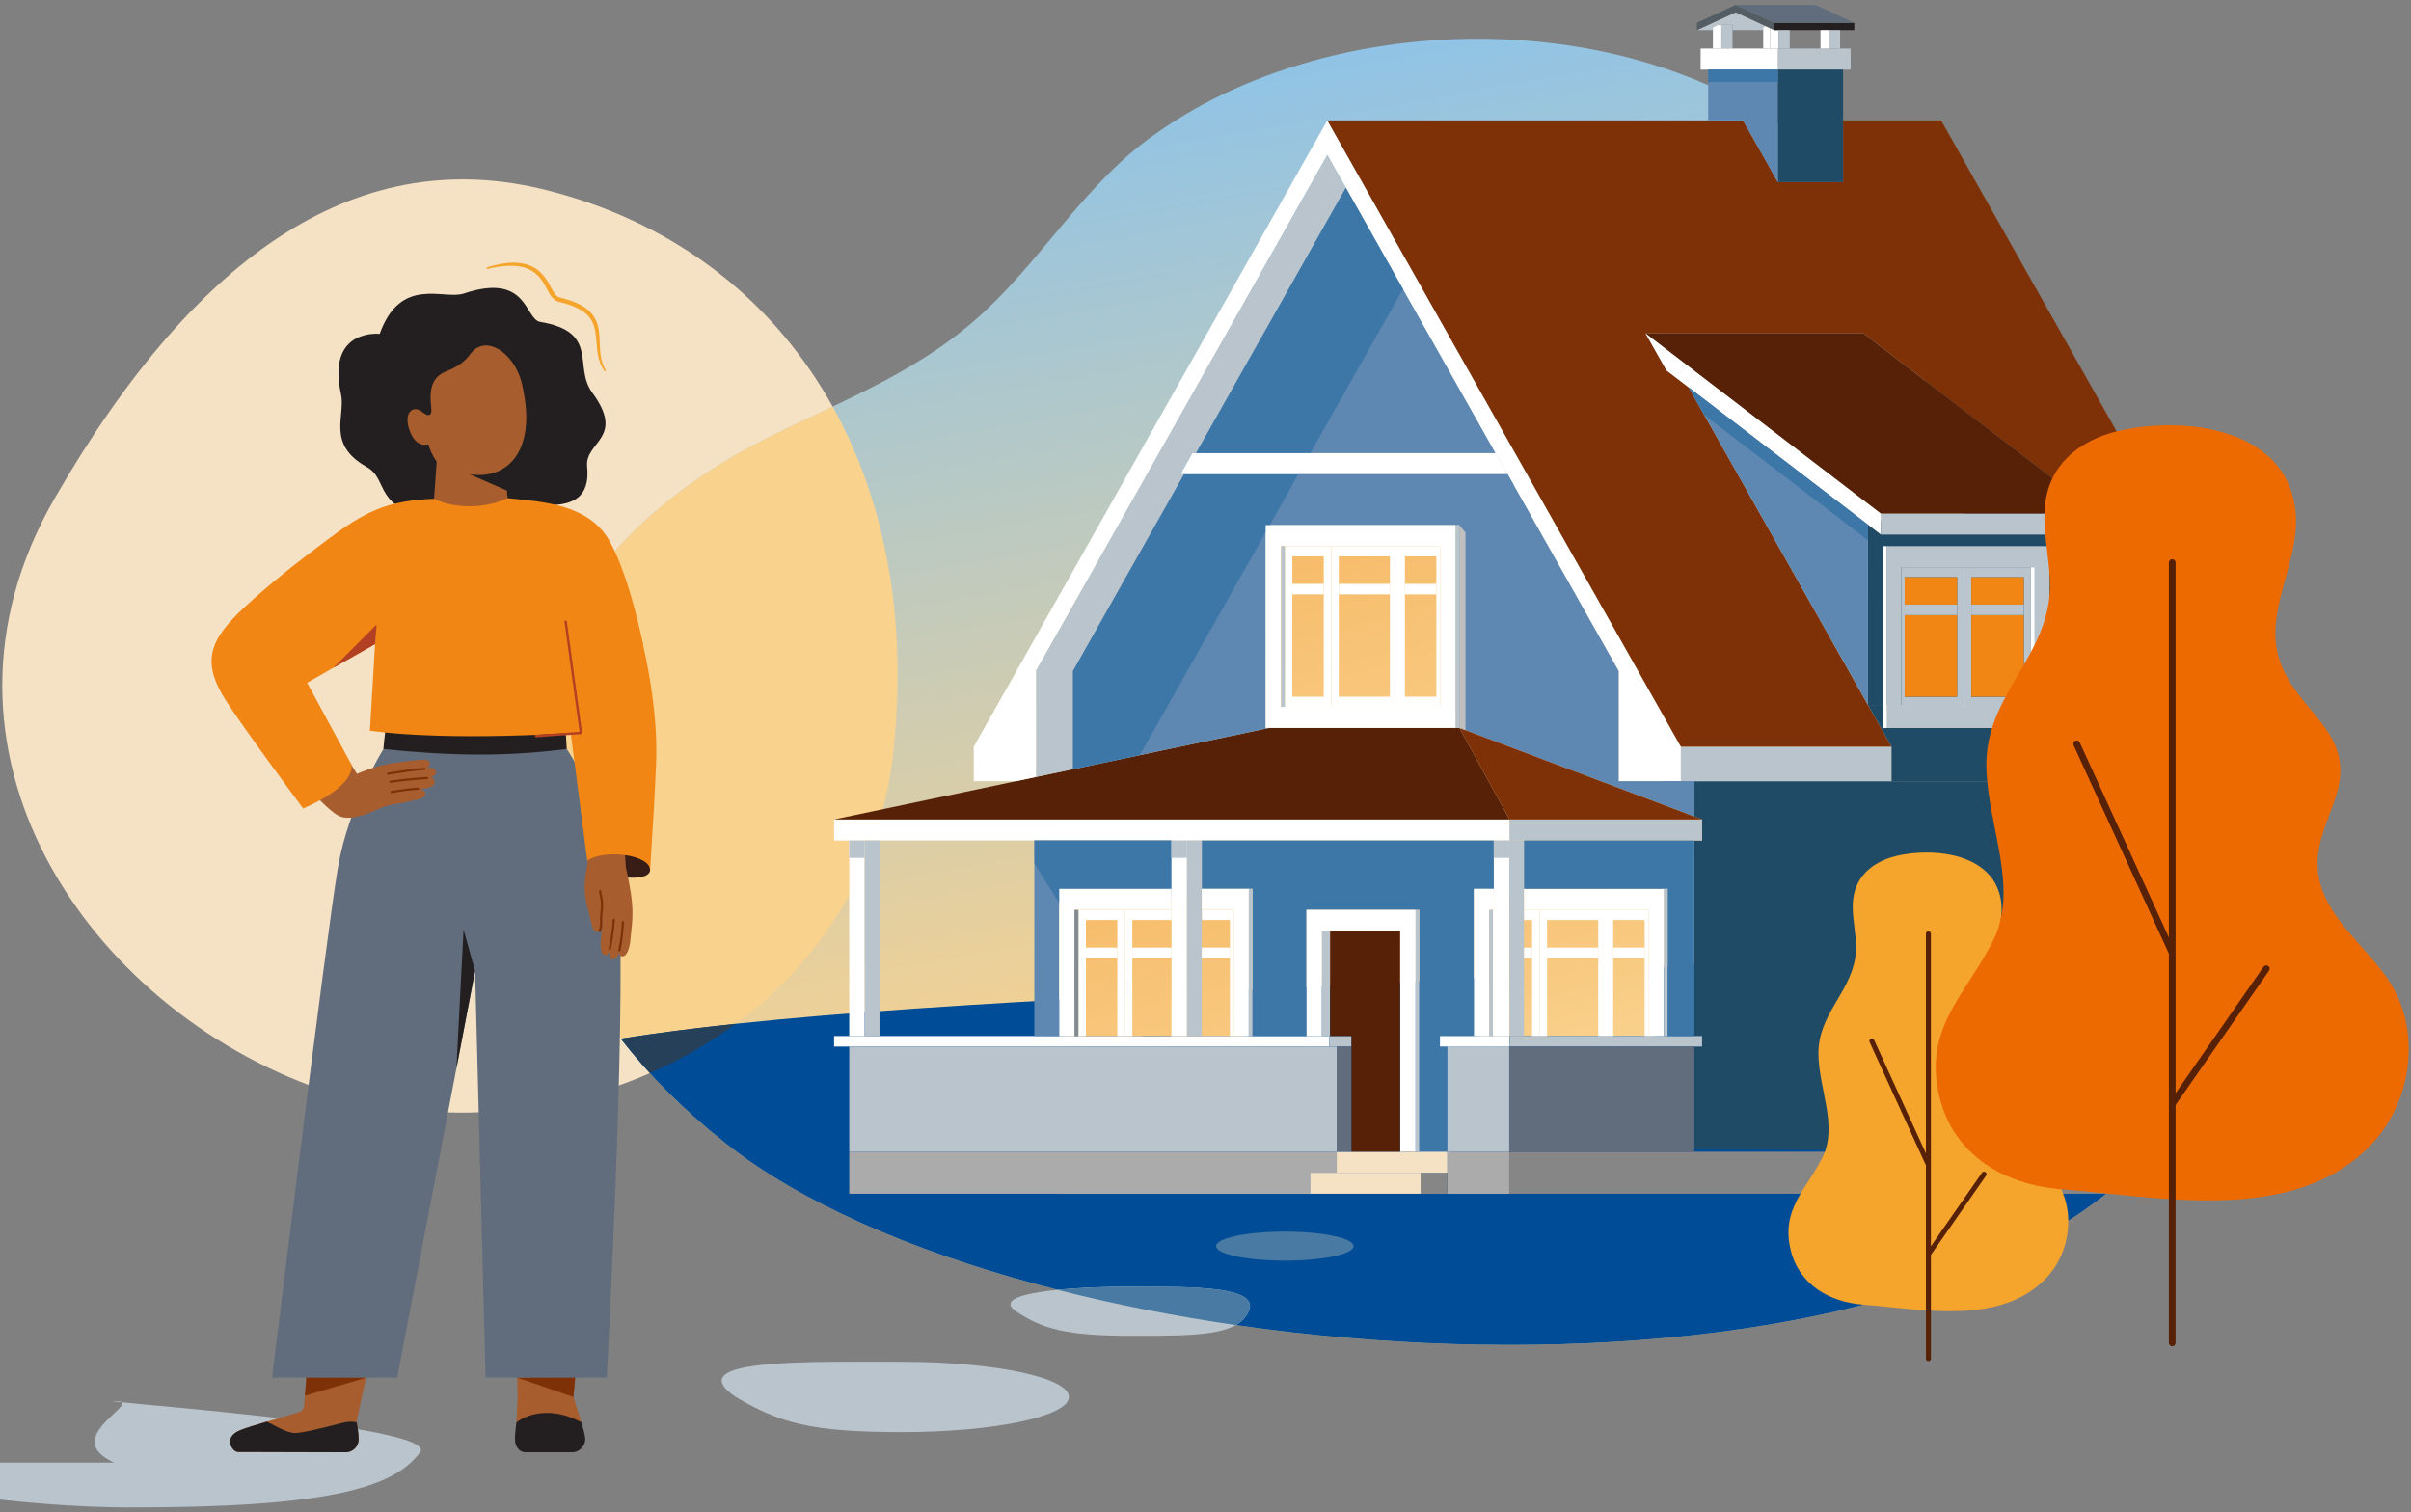 <svg height="670" viewBox="0 0 1068 670" width="1068" xmlns="http://www.w3.org/2000/svg" xmlns:xlink="http://www.w3.org/1999/xlink"><rect x="0" y="0" width="1068" height="670" fill="#808080" stroke="none"/><linearGradient id="a" gradientUnits="userSpaceOnUse" x1="629.446" x2="533.622" y1="452.582" y2="-93.969"><stop offset="0" stop-color="#f9d28e"/><stop offset="1" stop-color="#71bfff"/></linearGradient><linearGradient id="b" gradientUnits="userSpaceOnUse" x1="705.46" x2="600.764" y1="473.886" y2="59.536"><stop offset="0" stop-color="#f9d28e"/><stop offset="1" stop-color="#f18615"/></linearGradient><linearGradient id="c" x1="533.765" x2="429.068" xlink:href="#b" y1="517.269" y2="102.92"/><linearGradient id="d" x1="629.759" x2="504.12" xlink:href="#b" y1="384.09" y2="-113.143"/><path d="m50.641 647.955c-25.537-11.363 14.588-27.292.345-27.292s143.999 10.534 135.105 22.703c-11.388 15.582-40.189 24.586-129.368 24.454-44.098-.065-109.545-8.503-135.082-19.866z" fill="#b9c4cd"/><path d="m325.862 618.87c-25.381-17.259 33.05-15.576 73.819-15.576s73.819 6.973 73.819 15.576-33.05 15.576-73.819 15.576-53.982-3.981-73.819-15.576" fill="#b9c4cd"/><path d="m24.147 220.851c-64.149 111.331 14.78 225.723 117.77 261.73s240.267-23.927 253.823-149.529-47.383-221.751-153.149-248.694c-81.762-20.828-154.295 25.162-218.444 136.493z" fill="#f5e1c4"/><path d="m952.692 510.338c46.693-47.078 78.894-96.443 5.994-209.97-27.057-42.136-74.771-42.025-87.836-70.592-20.864-45.626-18.474-101.971-47.015-142.716-71.753-85.577-225.752-90.119-313.117-26.906-29.168 20.609-47.893 52.711-73.771 77.081-28.476 26.816-60.763 38.749-96.464 56.482-143.03 71.043-138.217 218.394-19.086 312.776 131.956 104.543 517.734 131.382 631.295 3.845z" fill="url(#a)"/><path d="m395.74 333.052c6.345-58.791-3.633-111.128-26.888-152.936-9.199 4.382-18.657 8.777-28.369 13.601-128.131 63.643-137.596 188.517-52.536 281.697 55.755-24.4 100.362-73.513 107.793-142.362z" fill="#f9d28e"/><path d="m321.397 506.493c131.956 104.543 517.734 131.382 631.295 3.845 30.644-30.897 55.046-62.779 47.594-113.136-218.212 44.015-559.492 36.528-725.342 62.981 12.603 16.211 28.101 31.769 46.453 46.309z" fill="#004c97"/><path d="m287.947 475.414c13.407-5.867 26.159-13.178 37.915-21.834-18.285 1.944-35.286 4.115-50.763 6.58 4.014 5.165 8.287 10.258 12.848 15.255z" fill="#274059"/><path d="m827.454 312.315v-81.755h5.737 79.537v81.755" fill="#204b66"/><path d="m596.161 83.18 66.375 117.584-132.749-.003z" fill="#5e88b2"/><path d="m654.841 397.202h78.1v61.792h-78.1z" fill="url(#b)"/><path d="m758.758 12.038 2.25-1.04h1.519v10.544h-3.769v-8.182z" fill="#fff"/><path d="m761.008 10.998-2.25 1.04v1.322h-7.068l17.149-7.919 13.253 6.12-1.032.475v1.324h-13.612v-2.362h-4.921z" fill="#b9c4cd"/><path d="m781.06 12.036 1.032-.475 2.03.937v9.047l-3.062-.003v-8.182z" fill="#fff"/><path d="m767.448 10.998v2.362 8.182h-4.921v-10.544z" fill="#b9c4cd"/><path d="m762.527 21.542h4.921 13.612l3.062.003h3.51v9.313h-.446-30.504-3.353v-9.316h5.429z" fill="#fff"/><path d="m376.185 463.648h-6.71v-4.656h6.71 6.854 6.559 75.436 4.172 6.752 1.743 3.323 13.918 3.323 3.326 17.349 6.854 6.56 12.453 1.686 6.688 1.64 23.909 6.855l3.253.002v4.657z" fill="#fff"/><path d="m376.185 528.853v-18.629l215.932.003v9.316h-11.807v9.315l-204.125-.002z" fill="#ababab"/><path d="m651.812 528.858h-10.682v-9.315-9.316h27.422v18.631z" fill="#ababab"/><path d="m376.185 372.36h-6.71v-9.316l299.223.003v9.315h-7.003l-129.341-.002h-6.56-6.854-60.763-68.579-6.559z" fill="#fff"/><path d="m661.695 372.362h6.857v86.632h-6.857v-55.894-9.316z" fill="#fff"/><path d="m661.695 372.362v21.422h-8.774v65.21h-15.069v4.657h3.278v46.576h-12.434v-97.812-9.315h-1.638-48.328v55.892h-23.909v-65.208h-1.64-20.827v-21.424z" fill="#3d77a8"/><path d="m641.13 510.227v-46.576h27.422v46.576z" fill="#b9c4cd"/><path d="m376.185 463.648 212.653.003h3.279v46.576l-215.932-.003z" fill="#b9c4cd"/><path d="m819.772 30.858h-3.352-28.788v-9.313h.26l4.919-.003h13.614 3.769 4.919 4.659z" fill="#b9c4cd"/><path d="m787.632 21.545h-3.51v-9.047l1.87.862h1.9v8.185z" fill="#fff"/><path d="m629.565 528.858h-.241v-9.315h11.806v9.315z" fill="#868686"/><path d="m458.177 372.36h60.763v21.424h-49.734v65.208h-4.172-6.857z" fill="#5e88b2"/><path d="m518.941 372.36h-60.7v10.208l47.776 76.426h12.924z" fill="#3d77a8"/><path d="m472.183 397.202h78.1v61.792h-78.1z" fill="url(#c)"/><path d="m563.67 238.032h78.1v78.1h-78.1z" fill="url(#d)"/><path d="m661.695 393.784v9.316h-.383-1.641v55.894h-6.75v-65.21z" fill="#fff"/><path d="m369.475 363.044 80.549-16.948 8.891-1.872 16.401-3.448 86.975-18.302h82.499 1.641l22.267 40.573z" fill="#562107"/><path d="m475.316 340.776-16.401 3.448v-46.965h16.401z" fill="#b9c4cd"/><path d="m518.94 458.992v-34.524-4.66-12.191-4.517-9.316-21.424h6.854v86.632z" fill="#fff"/><path d="m501.591 419.808h17.348v4.659h-17.348z" fill="#fff"/><path d="m821.412 13.36h-6.299-4.919-3.769-13.614-4.919-1.9v-3.26h35.42z" fill="#231f20"/><path d="m810.194 13.36h4.919v8.182h-4.919z" fill="#b9c4cd"/><path d="m784.122 12.498-2.03-.937-13.253-6.12-17.149 7.919v-3.26l17.149-7.922 17.153 7.922v3.26z" fill="#535d63"/><path d="m518.94 403.1v4.517l-17.349-.003v12.194 4.66 34.524h-3.326v-55.892z" fill="#fff"/><path d="m546.493 458.992h-1.686v-34.524-4.657-12.194h-12.453v-4.517h14.139z" fill="#fff"/><path d="m532.354 403.1v4.517 12.191 4.66 34.524h-6.56v-86.632h6.56v21.424z" fill="#b9c4cd"/><path d="m532.354 419.809h12.453v4.658h-12.453z" fill="#fff"/><path d="m518.94 393.784v9.316h-20.675-20.564-1.743v55.892h-6.752v-65.208z" fill="#fff"/><path d="m477.701 403.1h20.564v55.892h-3.323v-34.524-4.66-12.194h-13.918v12.194 4.66 34.524h-3.323z" fill="#fff"/><path d="m652.921 458.994h6.75 1.641.383 6.857l.146 4.657h-27.568-3.278v-4.657z" fill="#fff"/><path d="m659.671 403.1h1.641v55.894h-1.641z" fill="#b9c4cd"/><g fill="#fff"><path d="m661.312 403.1h.383v55.894h-.383z"/><path d="m450.024 346.096h-18.676v-15.305l156.615-277.44 156.613 277.443v15.304h-27.569v-48.837l-49.213-87.184-5.258-9.313-66.375-117.584-8.198-14.524-129.048 228.603v46.965z"/><path d="m376.185 372.36h6.854v86.632h-6.854z"/><path d="m532.354 403.1v-9.316h20.827v65.208h-6.688v-55.892z"/><path d="m585.585 458.992h-6.855v-55.892h48.328v9.315 97.812h-6.857v-97.812h-31.01-3.606z"/></g><path d="m475.958 403.1h1.743v55.892h-1.743z" fill="#818c93"/><path d="m553.181 393.784h1.64v65.208h-1.64z" fill="#b9c4cd"/><path d="m587.963 68.656 8.198 14.524-66.374 117.581h-1.641l-5.257 9.316h1.641l-49.214 87.182h-16.401z" fill="#b9c4cd"/><path d="m588.838 458.994-3.253-.002v-46.577h3.606v46.579z" fill="#b9c4cd"/><path d="m588.838 458.994h.353 9.486v4.657h-6.56-3.279z" fill="#b9c4cd"/><path d="m668.552 510.227v18.631l294.76-.002c10.273-2.998 19.099-6.143 26.326-9.412v-9.219l-239.095.003h-81.992z" fill="#868686"/><path d="m475.316 340.776v-43.517l49.214-87.182h143.264l49.213 87.184v48.837h27.569 5.968v15.655l-104.113-39.279v-89.842h-1.641-84.14v89.842h1.641z" fill="#5e88b2"/><path d="m621.486 128.043-25.325-44.863-66.373 117.581h-1.642l-5.257 9.316 1.641-.001-49.214 87.183v43.517l29.601-6.229z" fill="#3d77a8"/><path d="m912.728 346.098h-162.184v15.655l3.428 1.293v9.313h-3.428v86.634h3.428v4.656h-3.428v45.456l183.53 1.119h18.73c39.831-40.183 69.039-82.076 31.323-164.128h-60.967s-10.431 0-10.431 0z" fill="#204b66"/><path d="m753.972 372.36h-3.428l-75.432.002h-6.414v-9.315h85.274z" fill="#b9c4cd"/><path d="m753.972 463.651h-3.428-81.846v-4.657h6.414 3.545 3.324 3.323 22.652 3.326 3.323 13.917 1.684 6.854 1.641 11.843 3.428z" fill="#b9c4cd"/><path d="m675.112 458.994h-6.414l-.146-86.632h6.56v21.425 9.313 4.517 12.194 4.657z" fill="#b9c4cd"/><path d="m837.884 346.098h-87.34-5.968v-15.304h93.308z" fill="#b9c4cd"/><path d="m737.06 458.994h-6.854v-55.891l-18.924-.003h-29.301-6.869v-9.313h61.948z" fill="#fff"/><path d="m675.112 372.362 75.432-.002v86.634h-11.843v-65.207h-1.641-61.948z" fill="#3d77a8"/><path d="m685.304 458.994h-3.323v-55.894h29.301v55.894h-3.326v-34.526-4.657-12.194h-22.652v12.194 4.657z" fill="#fff"/><path d="m681.981 458.994h-3.324v-34.526-4.657-12.194h-3.545v-4.517h6.869z" fill="#fff"/><path d="m737.06 393.787h1.641v65.207h-1.641z" fill="#b9c4cd"/><path d="m714.605 458.994h-3.323v-55.894l18.924.003v55.891h-1.684v-34.524-4.659-12.194h-13.917v12.194 4.657z" fill="#fff"/><path d="m675.112 419.811h3.546v4.657h-3.546z" fill="#fff"/><path d="m989.638 346.096-66.478.002v-15.307h93.308v15.305z" fill="#b9c4cd"/><path d="m668.552 463.651h81.992v46.577h-81.992z" fill="#616d7d"/><path d="m598.677 510.227h42.453v9.316h-11.806-37.207v-9.316z" fill="#f5e1c4"/><path d="m598.677 510.227h-6.56v-46.576h6.56z" fill="#616d7d"/><path d="m598.677 510.227v-46.576-4.657h-9.486v-46.579h31.01v97.812z" fill="#562107"/><path d="m383.039 372.36h6.559v86.632h-6.559z" fill="#b9c4cd"/><path d="m753.972 363.047h-85.274l-22.267-40.573 104.113 39.279z" fill="#7e3107"/><path d="m662.536 200.764 5.258 9.313h-143.264-1.641l5.257-9.316h1.641z" fill="#fff"/><path d="m859.852 53.349 156.616 277.442h-93.308l-10.432-18.476v-75.491h16.886v-9.316l-104.263-79.861h-96.426l9.265 16.411 9.822 7.525 79.442 140.732 10.43 18.479h-93.308l-156.613-277.443 168.719-.002h15.439l15.438 27.348h28.861v-27.348z" fill="#7e3107"/><path d="m772.121 53.349h-15.439v-22.491h30.504.373v49.839z" fill="#5e88b2"/><path d="m748.012 171.583-9.822-7.525-9.265-16.411 104.266 79.861v9.316z" fill="#fff"/><path d="m644.79 322.474h-84.14v-89.842h84.14zm-75.644-9.316h68.79v-71.211h-18.923l-29.302-.003h-22.205v71.214z" fill="#fff"/><path d="m912.728 312.315v33.783h-74.844v-15.304l-10.43-18.479m6.559-70.367v80.527h73.87v-80.53l-72.154.003z" fill="#204b66"/><path d="m912.728 236.824h-79.537v-9.316h96.423v9.316z" fill="#b9c4cd"/><path d="m923.16 330.791v15.307h-10.432v-33.783z" fill="#fff"/><path d="m827.454 312.315-79.442-140.732 85.179 65.241-5.737-4.395z" fill="#5e88b2"/><path d="m728.925 147.647h96.426l104.263 79.861h-96.423z" fill="#562107"/><path d="m627.058 412.415h1.638v97.812h-1.638z" fill="#b9c4cd"/><path d="m627.058 403.1h1.638v9.316h-1.638z" fill="#b9c4cd"/><path d="m644.79 232.632h1.641v89.842h-1.641z" fill="#b9c4cd"/><path d="m816.42 53.349v27.348h-28.861v-49.839h28.861z" fill="#204b66"/><path d="m806.425 13.36h3.769v8.182h-3.769z" fill="#fff"/><path d="m787.892 13.36h4.92v8.184h-4.92z" fill="#b9c4cd"/><path d="m785.992 10.1-17.153-7.922h35.423l17.15 7.922z" fill="#616d7d"/><path d="m685.304 419.811h22.651v4.657h-22.651z" fill="#fff"/><path d="m714.605 419.811h13.917v4.658h-13.917z" fill="#fff"/><path d="m481.024 419.808h13.917v4.659h-13.917z" fill="#fff"/><path d="m629.324 528.858h-49.014v-9.315h11.807 37.207z" fill="#f5e1c4"/><path d="m907.883 322.474h-72.154v-80.527l72.154-.003zm-8.274-71.214h-57.321v61.898h59.036v-61.898h-1.714z" fill="#b9c4cd"/><path d="m834.013 241.948h1.716v80.527h-1.716z" fill="#fff"/><path d="m569.146 313.159v-71.214h20.565v71.214zm3.324-4.517h13.918v-62.18h-13.918z" fill="#fff"/><path d="m567.506 241.945h1.64v71.214h-1.64z" fill="#b9c4cd"/><path d="m637.936 313.159h-18.923v-71.211h18.923zm-15.6-66.697v62.18l13.918.003v-62.183z" fill="#fff"/><path d="m589.711 313.159v-71.214l29.302.003v71.211zm25.975-66.697h-22.652v62.18h22.652z" fill="#fff"/><path d="m572.47 258.656h13.918v4.657h-13.918z" fill="#fff"/><path d="m593.035 258.656h22.652v4.658h-22.652z" fill="#fff"/><path d="m622.335 258.656h13.918v4.659h-13.918z" fill="#fff"/><path d="m899.608 251.261v61.898h-29.517v-61.898zm-3.145 4.466h-23.23v52.967h23.23z" fill="#b9c4cd"/><path d="m899.608 251.261h1.714v61.898h-1.714z" fill="#fff"/><path d="m870.092 313.159h-27.805v-61.898h27.805zm-26.375-4.463 23.231-.002v-52.967h-23.231z" fill="#b9c4cd"/><path d="m843.717 272.494h23.231v36.2h-23.231z" fill="#f18615"/><path d="m843.717 255.726h23.231v12.111h-23.231z" fill="#f18615"/><path d="m843.717 267.837h23.231v4.657h-23.231z" fill="#b9c4cd"/><path d="m873.233 255.726h23.23v12.11h-23.23z" fill="#f18615"/><path d="m873.233 272.494h23.23v36.199h-23.23z" fill="#f18615"/><path d="m873.233 267.836h23.23v4.658h-23.23z" fill="#b9c4cd"/><path d="m756.682 30.858h30.877v5.498h-30.877z" fill="#3d77a8"/><path d="m670.549 214.959h-98.079l2.709-4.882h92.615z" fill="#5e88b2"/><path d="m649.166 323.506-2.735-1.032v-89.842l2.735 3.278z" fill="#bfbfbf"/><path d="m736.026 346.098 11.986 14.7 2.532.955v-15.655z" fill="#5e88b2"/><path d="m827.454 232.429.001 6.933-72.549-55.567-6.894-12.212" fill="#3d77a8"/><path d="m376.185 372.36h6.854v7.7h-6.854z" fill="#b9c4cd"/><path d="m518.94 372.36h6.854v7.7h-6.854z" fill="#b9c4cd"/><path d="m661.696 372.36h6.854v7.7h-6.854z" fill="#b9c4cd"/><path d="m861.589 378.279c12.471 1.845 23.707 8.293 24.986 22.318 1.211 13.277-8.919 26.419-3.909 39.571 5.143 13.498 19.822 18.117 14.463 34.814-1.908 5.947-4.983 11.742-4.828 17.986.326 13.082 13.091 21.072 19.328 31.334 8.05 13.244 5.07 31.492-5.647 42.375-20.379 20.695-54.941 13.261-80.647 11.301-14.934-1.139-28.408-8.79-32.144-24.308-4.336-18.014 7.017-26.695 14.113-40.942 6.905-13.864-1.596-30.193-1.8-45.68-.229-17.315 13.748-26.82 16.314-42.73 1.856-11.505-4.62-23.357 1.823-34.225 3.412-5.754 9.729-9.309 16.238-10.852 6.452-1.53 14.299-2.059 21.71-.962z" fill="#f5a42c"/><path d="m974.684 189.381c21.076 3.118 40.066 14.015 42.227 37.718 2.046 22.439-15.074 44.65-6.607 66.877 8.692 22.814 33.501 30.619 24.444 58.838-3.225 10.05-8.422 19.845-8.159 30.398.551 22.11 22.124 35.612 32.666 52.956 13.606 22.383 8.568 53.223-9.544 71.617-34.441 34.975-92.852 22.412-136.297 19.099-25.24-1.925-48.012-14.856-54.324-41.082-7.328-30.445 11.859-45.116 23.85-69.194 11.67-23.432-2.696-51.027-3.043-77.202-.387-29.263 23.234-45.328 27.572-72.216 3.137-19.444-7.808-39.474 3.082-57.842 5.766-9.725 16.442-15.732 27.443-18.341 10.904-2.586 24.166-3.48 36.691-1.626z" fill="#ed6a00"/><path d="m877.977 519.532-22.655 32.56v-138.403c0-.608-.493-1.101-1.101-1.101s-1.101.493-1.101 1.101v97.275l-22.942-50.204c-.252-.552-.904-.798-1.459-.544-.553.252-.796.906-.543 1.458l24.944 54.585v85.651c0 .608.493 1.101 1.101 1.101s1.101-.493 1.101-1.101v-45.965l24.462-35.157c.348-.499.225-1.185-.274-1.532-.498-.346-1.185-.224-1.532.275zm126.781-91.587c-.676-.469-1.603-.303-2.072.372l-38.966 56.001v-235.094c0-.822-.667-1.488-1.488-1.488s-1.488.666-1.488 1.488v166.109l-39.484-86.402c-.341-.748-1.224-1.078-1.972-.735-.748.342-1.077 1.225-.736 1.972l42.192 92.328v66.544 105.89c0 .822.666 1.488 1.488 1.488s1.488-.666 1.488-1.488v-105.401l41.409-59.512c.47-.674.303-1.602-.371-2.072z" fill="#562107"/><path d="m105.412 643.233 47.71.134c3.147.008 5.736-2.522 5.748-5.669.008-2.427-.456-5.114-.866-7.581-.374-2.239 17.751-71.908 21.975-119.66l-35.63.429-9.656 111.697c.016 1.322-.822 2.502-2.073 2.923-3.163 1.066-8.938 2.683-14.493 4.312-4.572 1.345-8.994 2.699-11.692 3.765-7.857 3.108-3.568 9.65-1.023 9.65z" fill="#a85d2e"/><path d="m105.412 643.233 47.71.134c3.147.008 5.736-2.522 5.748-5.669.008-2.427-.456-5.114-.866-7.581-1.751-.397-3.832-.433-6.24.205-8.915 2.361-18.985 4.757-21.485 4.528-3.995-.366-9.027-3.635-12.153-5.032-4.572 1.345-8.994 2.699-11.692 3.765-7.857 3.108-3.568 9.651-1.023 9.651z" fill="#231f20"/><path d="m135.061 618.336.782-10.063 26.392 2.05z" fill="#7e3107"/><path d="m257.388 582.703-3.382 36.167 3.498 11.246-28.771.349.557-11.313-1.087-46.395z" fill="#a85d2e"/><path d="m228.778 630.116c6.584-4.964 17.812-6.147 28.726 0 0 0 1.744 5.151 1.738 7.579-.009 3.147-2.989 5.667-5.439 5.667h-21.223c-2.45 0-4.466-2.519-4.475-5.667-.006-2.427.355-5.112.674-7.579z" fill="#231f20"/><path d="m229.083 610.323 24.923 8.547.873-9.257z" fill="#7e3107"/><path d="m268.78 610.323s9.964-183.916 4.469-222.658c-4.119-29.036-22.255-55.948-22.255-55.948-26.644-3.509-54.747-3.374-81.132.122 0 0-15.422 24.522-20.212 52.688-5.2 30.579-29.146 225.796-29.146 225.796h55.413l34.52-180.121 4.661 180.121z" fill="#616d7d"/><path d="m210.43 430.201-5.083-18.415-3.193 61.723z" fill="#231f20"/><path d="m168.196 147.91s-23.638-2.675-17.142 26.722c2.097 9.491-6.599 22.18 11.366 32.209 10.274 5.735 2.111 18.924 31.895 23.326 11.543 1.706 22.507-3.084 24.601-5.061 7.675-7.246 44.035 9.852 41.168-18.403-1.132-11.157 17.163-12.485 2.282-32.74-8.568-11.663 3.376-26.898-23.111-31.383-6.849-1.16-5.318-22.124-33.805-12.537-8.81 2.965-28.008-8.057-37.253 17.867z" fill="#231f20"/><path d="m181.15 189.85c1.689 5.464 4.935 8.066 8.55 6.934.502 1.721 1.736 5.108 3.753 7.678l-1.436 20.028c19.466 12.777 32.99-1.774 32.99-1.774l-.461-5.384-16.58-7.254c7.897 1.229 13.353-1.04 16.721-3.731 5.248-4.194 7.395-10.318 8.133-16.388.104-.845.178-1.69.225-2.533.039-.724.06-1.445.066-2.164.015-1.37-.04-2.726-.137-4.039-.068-.901-.155-1.782-.262-2.641-.072-.61-.153-1.204-.239-1.787-.984-6.492-1.624-8.568-2.736-11.246-3.355-8.074-10.601-13.86-16.537-12.222-6.012 1.661-3.707 6.476-15.456 11.13-7.445 2.953-7.441 9.532-6.683 16.547.198 1.84-.29 2.748-1.123 2.877-.563.087-1.28-.186-2.048-.763-.486-.348-1.032-.737-1.681-1.161-3.241-2.104-7.289.656-5.057 7.892z" fill="#a85d2e"/><path d="m150.474 330.438 7.648 12.427c1.381-.702 7.051-2.84 10.665-3.704 5.304-1.268 13.396-2.192 18.337-2.563 2.2-.165 3.143.566 3.228 1.563.086 1.011-.648 1.945-1.456 2.249.185-.025.4-.055.649-.092 1.767-.26 2.897.101 3.399.991.685 1.215-.656 2.805-1.956 3.091-.355.078-.705.145-1.026.2.111-.012.227-.025.351-.038 1.202-.128 2.173.828 2.264 1.62.17 1.49-.989 2.236-2.964 2.806-.97.28-3.687.696-3.687.696 1.353-.068 2.165.865 2.375 1.392.435 1.094-.234 2.459-3.055 3.037-3.164.647-3.625 1-8.115 1.778-1.574.273-4.91.737-6.452 1.318-5.227 1.968-14.797 7.1-20.526 4.295-6.143-3.007-19.987-19.71-19.987-19.71l20.309-11.357z" fill="#a85d2e"/><path d="m188.369 340.383c.038.065.061.141.063.222.006.267-.213.498-.487.517-4.826.324-8.741.962-12.527 1.578-1.158.188-2.316.377-3.502.558-.274.042-.519-.14-.548-.403-.03-.264.168-.512.441-.554 1.182-.18 2.337-.368 3.492-.556 3.665-.597 7.365-1.236 12.625-1.59.19-.013.358.081.445.228z" fill="#7e3107"/><path d="m189.645 344.43c.038.065.061.141.063.222.005.267-.212.498-.487.517-7.104.477-11.602.96-16.196 1.66-.274.042-.519-.14-.548-.403-.03-.264.168-.512.441-.554 4.799-.732 9.516-1.215 16.283-1.67.19-.013.358.081.445.228z" fill="#7e3107"/><path d="m185.66 349.177c.038.065.061.14.063.222.006.267-.212.498-.487.517-4.768.32-6.084.536-8.706.966-.828.136-1.785.293-3.019.481-.274.042-.519-.14-.548-.403-.03-.264.168-.512.441-.554 1.229-.187 2.181-.344 3.007-.479 2.554-.42 3.601-.629 8.804-.978.19-.013.358.081.445.228z" fill="#7e3107"/><path d="m169.846 331.866s1.066-13.772 2.313-14.074c1.246-.302 78.039-.64 78.039-.64l.86 14.687c-27.614 3.459-50.671 3.104-81.211.028z" fill="#231f20"/><path d="m251.255 280.537 5.849 43.622c-.983.628-56.719 4.398-93.244-.401l2.274-38.406-18.375 10.422-11.712 6.71 19.747 36.468c.355 8.159-12.535 15.348-21.521 19.225 0 0-26.605-35.828-34.266-47.897-10.809-17.029-7.449-26.605 8.159-41.148 10.475-9.76 23.163-19.836 36.538-29.797 16.671-12.416 25.98-17.504 47.516-18.391 9.9 4.97 24.097 3.989 32.55-.268 14.686 1.536 36.062 2.397 45.285 19.069 9.226 16.678 14.679 45.671 14.899 46.115-.514-.429-33.699-5.321-33.699-5.321z" fill="#f18615"/><path d="m287.964 385.727c-1.156 6.857-29.478 1.104-27.196-4.313 4.666-9.555 27.103-17.563 27.196 4.313z" fill="#371d15"/><path d="m261.206 405.807c.827 2.989 1.249 7.76 3.825 7.019.937-.27 1.086-.849 1.631-3.972.958-5.492.23-13.171.556-13.385.063-.041-5.957-17.624-5.957-17.624-.085 1.948-1.725 6.235-2.202 13.013-.405 5.743.844 10.241 2.147 14.95z" fill="#a85d2e"/><path d="m260.24 379.674s.26 4.249-.007 5.687c-.212 1.139 1.235 1.051 2.342 1.676.076.31.123.542.131.678.016.266 3.219 7.928 4.079 12.748.484 2.715.085 8.797-.649 15.993-.265 2.593.069 6.853 2.039 6.712 1.048-.075 1.644-1.055 1.726-2.074.025.22-.34 3.707 1.312 3.841 1.888.153 2.746-2.064 3.035-3.291-.117.835-.072 2.197 1.771 2.02 1.551-.149 2.844-3.408 3.171-6.706 1.002-10.114 2.247-14.214-1.974-32.861l-1.196-18.94c-10.472-1.572-13.886.172-15.778 14.514zm14.113 41.405c.002-.017.005-.035.006-.05.001.008-.001.025-.006.05z" fill="#a85d2e"/><path d="m265.673 412.89c-.082.005-.166-.01-.245-.049-.242-.119-.341-.412-.222-.653.647-1.313.624-2.867.599-4.513-.017-1.142-.035-2.322.158-3.537.539-3.395.144-5.265-.204-6.916-.167-.79-.325-1.536-.376-2.384-.016-.269.188-.5.457-.516s.5.188.516.457c.047.776.198 1.488.357 2.243.366 1.733.781 3.697.213 7.27-.179 1.131-.162 2.269-.146 3.369.027 1.766.052 3.435-.699 4.959-.08.163-.239.261-.408.271z" fill="#7e3107"/><path d="m270.142 420.77c-.05.003-.102-.002-.154-.015-.26-.069-.416-.335-.347-.596.434-1.643 1.448-7.72 1.806-12.719.019-.269.252-.47.521-.452.269.019.471.253.452.521-.338 4.728-1.331 10.986-1.836 12.899-.055.208-.237.35-.442.362z" fill="#7e3107"/><path d="m274.389 421.516c-.046.003-.093 0-.141-.012-.262-.061-.425-.323-.364-.585.013-.056 1.306-5.681 1.534-12.401.009-.269.233-.482.504-.471.269.009.48.235.471.504-.231 6.82-1.545 12.532-1.559 12.589-.05.215-.235.363-.445.376z" fill="#7e3107"/><path d="m279.634 265.638c-4.252-14.401-29.088 9.578-29.088 9.578v31.926l9.578 74.138c7.581-5.3 28.295-2.661 27.84 4.447 1.602-25.022 2.036-32.872 2.666-47.37.463-10.655 0-35.473-10.997-72.719z" fill="#f18615"/><path d="m166.83 276.635-.695 8.717-18.375 10.422z" fill="#b44023"/><path d="m237.449 326.652c-.277 0-.51-.214-.53-.494-.021-.293.2-.548.493-.569l19.299-1.379-6.663-48.745c-.04-.291.164-.559.455-.599.289-.039.559.164.599.455l6.74 49.307c.02.146-.021.293-.114.407s-.228.185-.375.195l-19.865 1.419c-.013.001-.026.001-.038.001z" fill="#b44023"/><path d="m268.318 163.962c.102.158.058.37-.101.473-.158.102-.369.056-.471-.102l-.696-1.081-.612-1.135c-.335-.731-.699-1.628-.946-2.401-1.547-4.767-.933-10.186-2.232-14.847-.828-3.102-2.85-5.612-5.56-7.297-2.751-1.696-5.87-2.791-9.018-3.573-.828-.215-1.941-.406-2.656-.9-2.306-1.597-3.212-4.331-4.538-6.517-2.356-4.462-5.786-7.586-10.862-8.458-4.871-.885-9.854-.083-14.681.979-.17.038-.347-.06-.401-.229-.057-.18.042-.372.222-.429 6.403-1.972 13.828-3.386 20.144-.287 3.187 1.558 5.555 4.464 7.25 7.474.853 1.476 1.589 3.001 2.464 4.283.438.631.923 1.19 1.452 1.518.261.167.557.275.856.343 5.394 1.344 11.19 3.203 14.702 7.825 5.261 7.147.947 16.717 5.686 24.36z" fill="#f5a42c"/><path d="m553.181 580.89c-4.78 10.885-23.097 10.885-51.589 10.885s-39.562-2.753-51.589-10.885 23.097-10.885 51.589-10.885 56.369 0 51.589 10.885z" fill="#b9c4cd"/><path d="m501.591 570.004c-11.099 0-23.205.418-33.138 1.409 25.153 6.415 51.697 11.65 78.942 15.603 2.683-1.512 4.632-3.5 5.786-6.127 4.78-10.885-23.097-10.885-51.589-10.885z" fill="#487aa3"/><ellipse cx="569.146" cy="552.054" fill="#487aa3" rx="30.481" ry="6.431"/></svg>